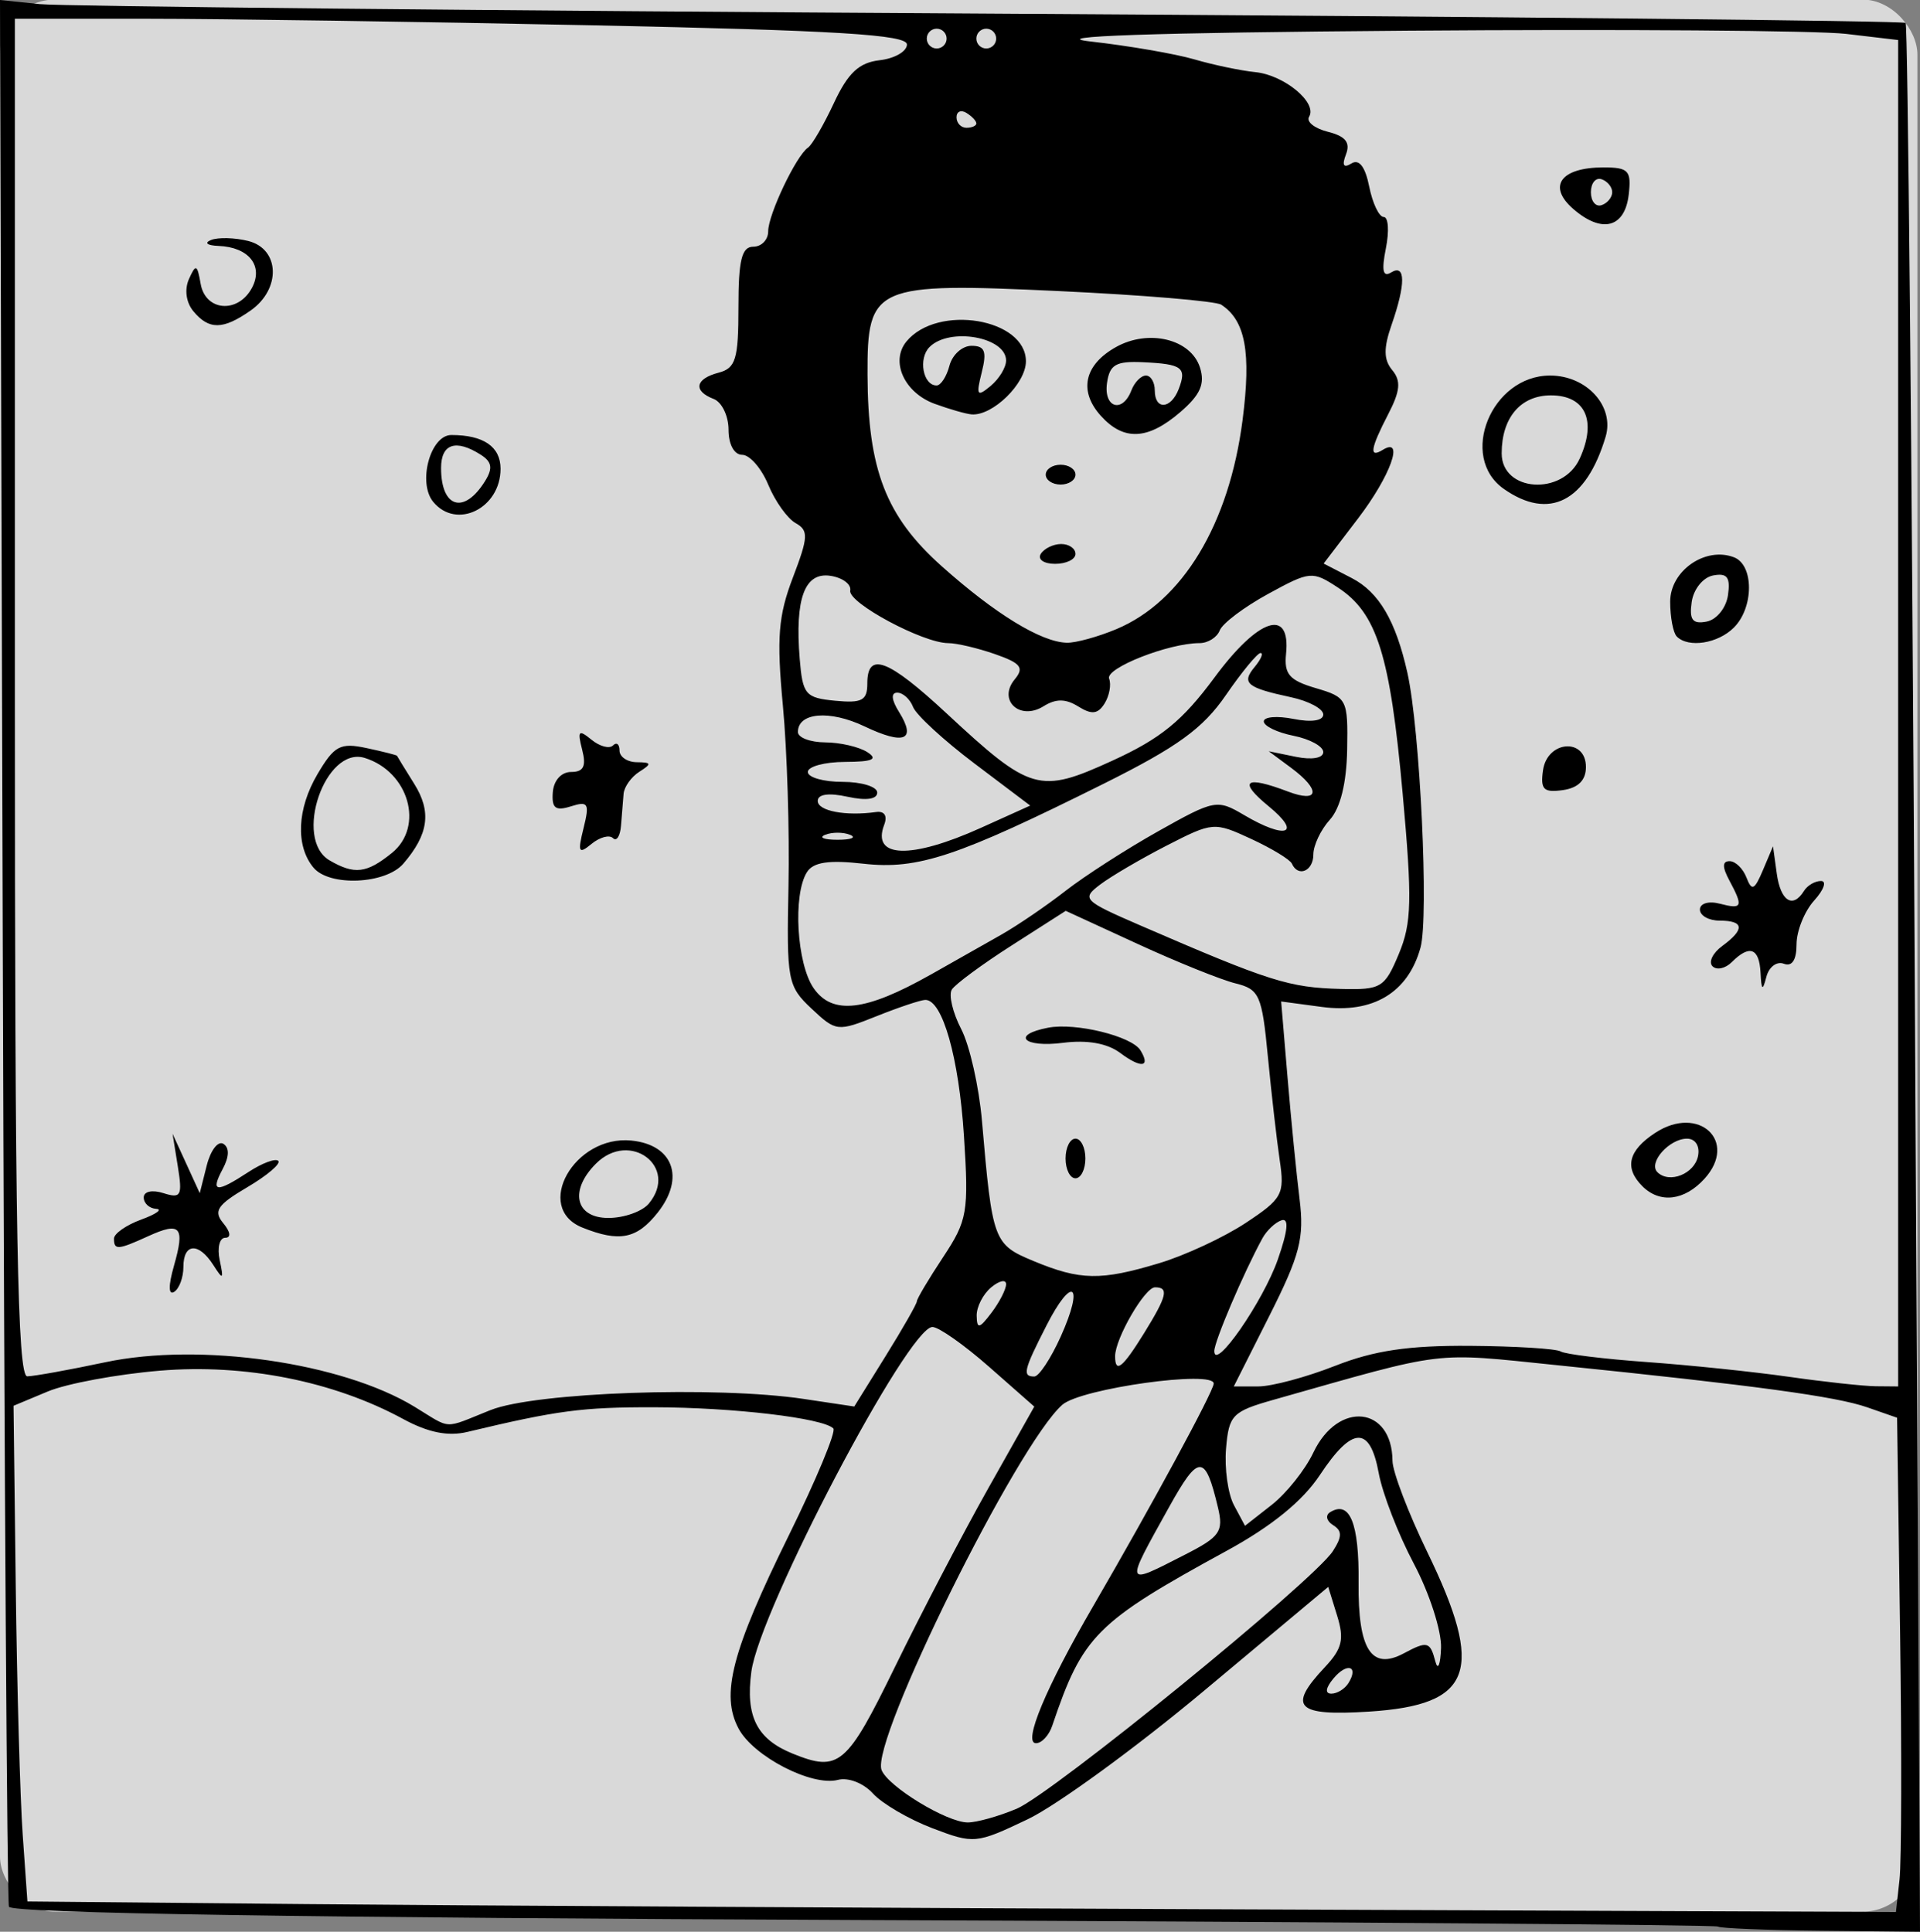 <?xml version="1.0" encoding="UTF-8" standalone="no"?>
<!-- Created with Inkscape (http://www.inkscape.org/) -->

<svg
   xmlns:dc="http://purl.org/dc/elements/1.1/"
   xmlns:cc="http://creativecommons.org/ns#"
   xmlns:rdf="http://www.w3.org/1999/02/22-rdf-syntax-ns#"
   xmlns:svg="http://www.w3.org/2000/svg"
   xmlns="http://www.w3.org/2000/svg"
   xmlns:sodipodi="http://sodipodi.sourceforge.net/DTD/sodipodi-0.dtd"
   xmlns:inkscape="http://www.inkscape.org/namespaces/inkscape"
   width="54.667mm"
   height="55.009mm"
   viewBox="0 0 193.703 194.915"
   id="svg2"
   version="1.1"
   inkscape:version="0.91 r13725"
   sodipodi:docname="frosty_boy.svg">
  <rect x="0" y="0" width="193.703" height="194.915" fill="#808080" stroke="none"/>
  <defs
     id="defs4" />
  <sodipodi:namedview
     id="base"
     pagecolor="#ffffff"
     bordercolor="#666666"
     borderopacity="1.0"
     inkscape:pageopacity="0.0"
     inkscape:pageshadow="2"
     inkscape:zoom="1.979899"
     inkscape:cx="-11.44808"
     inkscape:cy="111.94592"
     inkscape:document-units="px"
     inkscape:current-layer="layer1"
     showgrid="false"
     fit-margin-top="0"
     fit-margin-left="0"
     fit-margin-right="0"
     fit-margin-bottom="0"
     inkscape:window-width="1366"
     inkscape:window-height="744"
     inkscape:window-x="0"
     inkscape:window-y="24"
     inkscape:window-maximized="1" />
  <g
     inkscape:label="Layer 1"
     inkscape:groupmode="layer"
     id="layer1"
     transform="translate(-87.927,-328.947)">
    <rect
       style="opacity:0.7;fill:#ffffff"
       id="rect4134"
       width="193.444"
       height="192.939"
       x="87.927"
       y="328.903"
       ry="5.556" />
    <path
       style="fill:#000000"
       d="m 261.252,523.343 c -0.179,-0.173 -38.97,-0.469 -86.202,-0.658 -56.047,-0.225 -85.996,-0.691 -86.22,-1.344 -0.188,-0.55 -0.469,-44.064 -0.623,-96.697 l -0.28,-95.697 4,0.415 c 2.2,0.228 45.368,0.66 95.929,0.959 50.561,0.3 92.107,0.722 92.324,0.939 0.217,0.217 0.632,43.641 0.922,96.498 l 0.528,96.104 -10.027,-0.102 c -5.515,-0.056 -10.173,-0.244 -10.351,-0.417 z m 18.314,-4.734 c 0.199,-1.797 0.224,-13.02 0.057,-24.939 l -0.304,-21.671 -3.015,-1.051 c -3.151,-1.099 -11.285,-2.203 -31.303,-4.252 -12.709,-1.3 -10.908,-1.52 -28.574,3.488 -4.178,1.185 -4.522,1.537 -4.808,4.924 -0.169,2.006 0.192,4.581 0.802,5.722 l 1.11,2.074 2.698,-2.114 c 1.484,-1.163 3.375,-3.539 4.203,-5.282 2.495,-5.25 7.937,-4.68 7.979,0.836 0.008,1.102 1.59,5.25 3.515,9.218 5.827,12.011 4.58,15.424 -5.879,16.09 -7.349,0.468 -8.257,-0.441 -4.469,-4.473 1.758,-1.871 1.986,-2.823 1.25,-5.2 l -0.902,-2.91 -12.5,10.457 c -6.875,5.751 -14.896,11.598 -17.824,12.993 -5.2,2.477 -5.425,2.498 -9.628,0.893 -2.367,-0.904 -5.059,-2.478 -5.982,-3.499 -0.946,-1.045 -2.487,-1.644 -3.528,-1.372 -2.62,0.685 -8.514,-2.354 -10.019,-5.166 -1.836,-3.431 -0.703,-7.797 5.064,-19.506 2.773,-5.631 4.793,-10.486 4.489,-10.79 -1.05,-1.05 -10.1,-2.119 -18.072,-2.135 -7.26,-0.015 -9.749,0.314 -18.84,2.486 -1.968,0.47 -3.964,0.068 -6.5,-1.31 -7.008,-3.807 -15.952,-5.583 -24.52,-4.869 -4.323,0.36 -9.416,1.305 -11.317,2.099 l -3.457,1.444 0.224,18.273 c 0.123,10.05 0.439,21.304 0.701,25.008 l 0.476,6.735 28.117,0.265 c 15.464,0.146 57.879,0.386 94.255,0.533 l 66.138,0.268 0.361,-3.268 z m -89.084,-7.149 c 3.62,-1.522 29.983,-23.001 31.916,-26.003 0.942,-1.462 0.945,-2.05 0.014,-2.625 -0.659,-0.408 -0.792,-0.993 -0.294,-1.3 1.987,-1.228 2.934,1.111 2.873,7.094 -0.069,6.771 1.29,8.898 4.566,7.145 2.37,-1.268 2.654,-1.195 3.18,0.82 0.252,0.963 0.51,0.351 0.573,-1.359 0.064,-1.71 -1.17,-5.535 -2.741,-8.5 -1.572,-2.965 -3.167,-7.078 -3.545,-9.141 -0.883,-4.814 -2.664,-4.758 -5.936,0.185 -1.737,2.625 -4.86,5.167 -9.383,7.637 -13.225,7.223 -14.542,8.544 -17.625,17.678 -0.325,0.963 -1.061,1.75 -1.636,1.75 -1.349,0 1,-5.625 5.785,-13.856 5.886,-10.124 12.089,-21.576 12.145,-22.422 0.093,-1.397 -13.375,0.476 -15.262,2.121 -4.534,3.954 -19.372,33.925 -18.248,36.856 0.641,1.671 6.586,5.292 8.697,5.296 0.899,0.002 3.113,-0.618 4.92,-1.377 z m -12.24,-14.369 c 2.617,-5.362 6.844,-13.455 9.394,-17.983 l 4.637,-8.233 -4.564,-4.017 c -2.51,-2.21 -5.08,-4.017 -5.712,-4.017 -2.447,0 -17.428,28.519 -18.267,34.775 -0.605,4.514 0.549,6.809 4.162,8.273 4.671,1.893 5.46,1.223 10.35,-8.798 z m 45.726,1.683 c 1.076,-1.741 -0.15,-2.11 -1.521,-0.458 -0.789,0.95 -0.865,1.524 -0.202,1.524 0.585,0 1.36,-0.48 1.723,-1.067 z m -16.489,-12.96 c 3.534,-1.803 3.901,-2.327 3.325,-4.75 -1.294,-5.445 -1.935,-5.449 -4.943,-0.03 -4.49,8.089 -4.546,7.925 1.618,4.78 z m -70.056,-14.588 c 4.485,-1.795 22.777,-2.444 31.596,-1.122 l 5.092,0.763 3.158,-5.08 c 1.737,-2.794 3.158,-5.285 3.158,-5.535 0,-0.25 1.188,-2.25 2.64,-4.445 2.463,-3.721 2.605,-4.544 2.111,-12.229 -0.508,-7.906 -2.16,-13.739 -3.891,-13.739 -0.451,0 -2.65,0.733 -4.889,1.628 -3.98,1.593 -4.125,1.576 -6.6,-0.749 -2.413,-2.267 -2.521,-2.843 -2.323,-12.378 0.114,-5.5 -0.141,-13.701 -0.567,-18.224 -0.639,-6.791 -0.463,-9.035 1.007,-12.885 1.567,-4.104 1.6,-4.763 0.277,-5.503 -0.827,-0.463 -2.067,-2.202 -2.756,-3.865 -0.689,-1.663 -1.873,-3.024 -2.631,-3.024 -0.808,0 -1.379,-1.047 -1.379,-2.531 0,-1.392 -0.675,-2.79 -1.5,-3.107 -2.099,-0.806 -1.868,-2.032 0.5,-2.651 1.724,-0.451 2,-1.364 2,-6.617 0,-4.75 0.331,-6.094 1.5,-6.094 0.825,0 1.5,-0.697 1.5,-1.55 0,-1.696 2.834,-7.65 4.022,-8.45 0.408,-0.275 1.584,-2.3 2.612,-4.5 1.422,-3.043 2.528,-4.076 4.618,-4.316 1.511,-0.174 2.748,-0.889 2.748,-1.589 0,-0.989 -7.053,-1.419 -31.663,-1.934 -17.415,-0.364 -37.665,-0.662 -45,-0.662 l -13.337,0 0,68.5 c 0,54.143 0.262,68.496 1.25,68.483 0.688,-0.01 4.227,-0.648 7.866,-1.42 9.581,-2.031 23.885,0.028 31.205,4.491 3.804,2.319 2.814,2.276 7.675,0.331 z m -31.949,-14.55 c 1.133,-3.949 0.671,-4.484 -2.59,-2.998 -3.077,1.402 -3.457,1.429 -3.457,0.246 0,-0.504 1.238,-1.369 2.75,-1.921 1.512,-0.552 2.188,-1.04 1.5,-1.083 -0.688,-0.043 -1.25,-0.559 -1.25,-1.146 0,-0.61 0.852,-0.797 1.988,-0.437 1.773,0.563 1.93,0.273 1.454,-2.683 l -0.534,-3.313 1.373,3 1.373,3 0.703,-2.791 c 0.387,-1.535 1.141,-2.52 1.676,-2.189 0.625,0.386 0.602,1.296 -0.065,2.541 -1.267,2.367 -0.659,2.439 2.599,0.304 1.373,-0.899 2.726,-1.405 3.008,-1.124 0.281,0.281 -1.128,1.479 -3.132,2.661 -3.023,1.784 -3.435,2.401 -2.42,3.624 0.734,0.884 0.812,1.474 0.195,1.474 -0.566,0 -0.815,1.012 -0.554,2.25 0.419,1.982 0.342,2.042 -0.643,0.5 -1.484,-2.321 -3.019,-2.224 -3.019,0.191 0,1.068 -0.421,2.201 -0.936,2.519 -0.579,0.358 -0.586,-0.642 -0.017,-2.625 z M 146.677,452.81 c -4.961,-1.994 -0.809,-9.355 4.951,-8.778 4.206,0.422 5.429,3.738 2.671,7.245 -2.112,2.685 -3.873,3.039 -7.622,1.533 z m 6.71,-2.421 c 3.062,-3.689 -1.917,-7.449 -5.335,-4.03 -2.715,2.715 -2.083,5.482 1.253,5.482 1.583,0 3.42,-0.653 4.083,-1.452 z m -33.837,-33.899 c -1.819,-2.192 -1.656,-5.939 0.411,-9.437 1.697,-2.873 2.296,-3.19 4.948,-2.623 1.66,0.355 3.041,0.705 3.07,0.778 0.029,0.073 0.811,1.347 1.739,2.831 1.762,2.819 1.453,5.082 -1.098,8.052 -1.788,2.082 -7.466,2.331 -9.069,0.399 z m 7.916,-1.48 c 3.289,-2.663 1.708,-8.198 -2.738,-9.585 -3.993,-1.246 -7.236,8.19 -3.552,10.336 2.513,1.463 3.735,1.317 6.29,-0.751 z m 19.333,-2.499 c 0.623,-2.502 0.476,-2.757 -1.276,-2.201 -1.559,0.495 -1.948,0.192 -1.826,-1.42 0.09,-1.198 0.858,-2.049 1.848,-2.049 1.261,0 1.546,-0.574 1.114,-2.25 -0.494,-1.916 -0.355,-2.066 0.936,-1.009 0.833,0.683 1.812,0.945 2.173,0.583 0.362,-0.362 0.658,-0.133 0.658,0.509 0,0.642 0.787,1.174 1.75,1.182 1.485,0.013 1.524,0.158 0.259,0.958 -0.82,0.519 -1.539,1.524 -1.598,2.235 -0.059,0.711 -0.175,2.154 -0.259,3.209 -0.084,1.054 -0.448,1.621 -0.81,1.259 -0.362,-0.362 -1.337,-0.099 -2.166,0.583 -1.302,1.072 -1.412,0.855 -0.803,-1.588 z m -15.162,-32.92 c -1.598,-1.932 -0.296,-6.75 1.824,-6.75 3.249,0 4.965,1.178 4.965,3.407 0,3.992 -4.443,6.18 -6.789,3.343 z m 5.217,-2.088 c 0.813,-1.305 0.71,-1.949 -0.429,-2.675 -2.517,-1.604 -4,-1.105 -4,1.346 0,4.025 2.315,4.72 4.429,1.329 z M 107.437,360.354 c -0.737,-0.888 -0.917,-2.197 -0.447,-3.25 0.695,-1.555 0.834,-1.498 1.181,0.487 0.484,2.768 3.77,3.024 5.173,0.403 1.188,-2.22 -0.319,-4.115 -3.368,-4.232 -1.145,-0.044 -1.479,-0.308 -0.757,-0.598 0.711,-0.285 2.399,-0.241 3.75,0.098 3.198,0.803 3.333,4.852 0.235,7.022 -2.78,1.947 -4.194,1.964 -5.767,0.069 z m 115.189,106.409 c 3.918,-1.544 7.415,-2.063 13.604,-2.018 4.582,0.034 8.698,0.288 9.147,0.566 0.449,0.278 4.356,0.758 8.683,1.069 4.327,0.31 10.791,0.982 14.366,1.493 3.575,0.511 7.513,0.938 8.75,0.949 l 2.25,0.02 0,-67.928 0,-67.928 -5.25,-0.62 c -2.888,-0.341 -22.8,-0.486 -44.25,-0.322 -25.784,0.197 -36.628,0.565 -32,1.086 3.85,0.433 8.575,1.247 10.5,1.809 1.925,0.561 4.69,1.14 6.145,1.286 2.924,0.293 6.297,3.093 5.426,4.503 -0.306,0.496 0.549,1.179 1.901,1.518 1.772,0.445 2.281,1.078 1.823,2.271 -0.429,1.118 -0.251,1.417 0.547,0.924 0.776,-0.48 1.392,0.322 1.795,2.336 0.337,1.686 0.996,3.066 1.463,3.066 0.468,0 0.566,1.42 0.219,3.155 -0.451,2.256 -0.301,2.952 0.525,2.441 1.466,-0.906 1.486,1.159 0.051,5.275 -0.823,2.362 -0.807,3.529 0.063,4.577 0.902,1.086 0.812,2.097 -0.395,4.429 -1.812,3.503 -1.965,4.488 -0.563,3.621 2.224,-1.375 0.787,2.625 -2.481,6.907 l -3.481,4.561 2.84,1.469 c 2.741,1.417 4.438,4.31 5.612,9.563 1.276,5.714 2.177,24.625 1.32,27.727 -1.255,4.545 -4.796,6.672 -9.955,5.98 l -4.103,-0.55 0.645,7.671 c 0.355,4.219 0.901,9.741 1.213,12.27 0.485,3.934 0.046,5.633 -3.034,11.75 l -3.601,7.151 2.476,0 c 1.362,0 4.849,-0.935 7.749,-2.079 z m 31,-18.121 c -1.854,-1.854 -1.435,-3.6 1.292,-5.387 4.389,-2.876 8.393,0.847 4.974,4.624 -2.015,2.227 -4.5,2.529 -6.266,0.763 z m 5.612,-3.061 c 0.194,-1.006 -0.276,-1.739 -1.116,-1.739 -1.786,0 -3.934,2.429 -2.986,3.377 1.197,1.197 3.753,0.176 4.102,-1.638 z m 6.304,-18.489 c -0.129,-2.496 -1.109,-2.857 -2.899,-1.067 -0.651,0.651 -1.528,0.839 -1.948,0.418 -0.421,-0.421 0.022,-1.34 0.983,-2.044 2.298,-1.681 2.212,-2.558 -0.252,-2.558 -1.1,0 -2,-0.502 -2,-1.117 0,-0.624 0.882,-0.886 2,-0.594 2.287,0.598 2.399,0.325 0.965,-2.355 -0.723,-1.35 -0.713,-1.934 0.031,-1.934 0.587,0 1.353,0.747 1.704,1.66 0.533,1.389 0.804,1.266 1.656,-0.75 l 1.019,-2.41 0.379,2.75 c 0.384,2.787 1.618,3.574 2.746,1.75 0.34,-0.55 1.111,-1 1.714,-1 0.603,0 0.295,0.885 -0.684,1.967 -0.979,1.082 -1.78,3.071 -1.78,4.421 0,1.59 -0.453,2.28 -1.288,1.96 -0.708,-0.272 -1.5,0.326 -1.759,1.329 -0.378,1.462 -0.494,1.378 -0.587,-0.427 z M 243.597,406.671 c 0.426,-3.011 4.33,-3.308 4.33,-0.33 0,1.333 -0.777,2.11 -2.33,2.33 -1.939,0.275 -2.275,-0.061 -2,-2 z m 13.497,-13.497 c -0.367,-0.367 -0.667,-1.951 -0.667,-3.521 0,-3.115 3.549,-5.583 6.436,-4.475 2.02,0.775 2.016,5.068 -0.008,7.091 -1.617,1.617 -4.584,2.083 -5.762,0.905 z m 5.165,-4.183 c 0.256,-1.803 -0.082,-2.25 -1.5,-1.98 -1.017,0.194 -1.978,1.384 -2.162,2.678 -0.256,1.803 0.082,2.25 1.5,1.98 1.017,-0.194 1.978,-1.384 2.162,-2.678 z m -22.609,-10.708 c -4.613,-3.231 -1.268,-11.443 4.661,-11.443 3.702,0 6.52,3.108 5.602,6.178 -1.961,6.556 -5.689,8.469 -10.264,5.265 z m 7.648,-3.058 c 1.745,-3.829 0.583,-6.385 -2.903,-6.385 -3.057,0 -4.968,2.25 -4.968,5.851 0,3.899 6.147,4.316 7.87,0.534 z m -0.64,-25.185 c -2.651,-2.299 -1.276,-4.2 3.036,-4.2 2.535,0 2.83,0.317 2.55,2.741 -0.387,3.356 -2.702,3.96 -5.586,1.458 z m 3.92,-1.7 c 0,-0.522 -0.484,-1.111 -1.075,-1.308 -0.591,-0.197 -1.075,0.392 -1.075,1.308 0,0.917 0.484,1.505 1.075,1.308 0.591,-0.197 1.075,-0.786 1.075,-1.308 z m -55.645,115.49 c 2.408,-5.341 1.199,-6.29 -1.435,-1.127 -2.303,4.514 -2.451,5.137 -1.222,5.137 0.466,0 1.662,-1.805 2.656,-4.01 z m 8.414,-0.358 c 2.323,-3.759 2.532,-4.632 1.107,-4.632 -1.031,0 -4.026,5.171 -4.026,6.95 0,1.783 0.754,1.184 2.918,-2.318 z m 13.501,-7.453 c 1.018,-2.918 1.136,-4.198 0.365,-3.94 -0.628,0.209 -1.496,1.029 -1.928,1.821 -1.913,3.507 -4.857,10.41 -4.852,11.378 0.01,2.09 4.937,-5.021 6.415,-9.259 z m -27.42,2.508 c 0,-0.512 -0.675,-0.371 -1.5,0.314 -0.825,0.685 -1.486,1.977 -1.468,2.872 0.027,1.367 0.267,1.317 1.5,-0.314 0.808,-1.068 1.468,-2.36 1.468,-2.872 z m 15.438,-2.118 c 2.616,-0.787 6.547,-2.617 8.736,-4.065 3.7,-2.448 3.941,-2.893 3.434,-6.319 -0.3,-2.027 -0.838,-6.727 -1.195,-10.445 -0.599,-6.24 -0.851,-6.811 -3.281,-7.411 -1.448,-0.358 -5.891,-2.15 -9.873,-3.983 l -7.24,-3.333 -5.443,3.482 c -2.994,1.915 -5.716,3.924 -6.05,4.464 -0.334,0.54 0.092,2.334 0.947,3.987 0.854,1.652 1.797,5.828 2.094,9.279 1.046,12.135 1.161,12.447 5.211,14.127 4.714,1.956 6.764,1.991 12.661,0.216 z m -9.438,-10.569 c 0,-1.1 0.45,-2 1,-2 0.55,0 1,0.9 1,2 0,1.1 -0.45,2 -1,2 -0.55,0 -1,-0.9 -1,-2 z m 5.498,-10.658 c -1.292,-0.966 -3.323,-1.324 -5.748,-1.013 -3.996,0.513 -5.288,-0.802 -1.5,-1.526 2.77,-0.53 8.421,0.855 9.301,2.279 1.068,1.728 0.079,1.854 -2.052,0.26 z m -19.117,-7.885 c 2.265,-1.28 5.468,-3.092 7.118,-4.029 1.65,-0.936 4.575,-2.93 6.5,-4.432 1.925,-1.501 6.134,-4.209 9.354,-6.017 5.68,-3.19 5.937,-3.239 8.654,-1.634 4.232,2.5 5.896,1.914 2.492,-0.877 -3.141,-2.575 -2.404,-3.143 1.935,-1.494 3.166,1.204 3.345,-0.154 0.315,-2.397 l -2.25,-1.666 2.75,0.563 c 1.604,0.328 2.75,0.128 2.75,-0.481 0,-0.574 -1.35,-1.314 -3,-1.644 -1.65,-0.33 -3,-0.983 -3,-1.45 0,-0.468 1.35,-0.58 3,-0.25 1.803,0.361 3,0.183 3,-0.446 0,-0.575 -1.462,-1.359 -3.25,-1.743 -4.473,-0.959 -5.029,-1.421 -3.676,-3.051 0.644,-0.776 0.913,-1.411 0.597,-1.411 -0.316,0 -1.89,1.913 -3.499,4.25 -2.318,3.369 -4.868,5.219 -12.298,8.925 -14.802,7.382 -18.77,8.704 -24.264,8.085 -3.495,-0.394 -5.059,-0.161 -5.698,0.849 -1.441,2.276 -1.032,9.275 0.685,11.727 1.9,2.713 5.231,2.323 11.784,-1.379 z m 47.241,-2.097 c 1.304,-3.12 1.359,-5.43 0.387,-16.18 -1.264,-13.983 -2.588,-18.203 -6.521,-20.78 -2.596,-1.701 -2.813,-1.682 -7.059,0.638 -2.409,1.316 -4.603,2.971 -4.874,3.677 -0.271,0.706 -1.189,1.284 -2.04,1.284 -3.11,0 -9.528,2.525 -9.12,3.588 0.231,0.601 0.024,1.728 -0.459,2.503 -0.673,1.079 -1.295,1.15 -2.652,0.304 -1.275,-0.795 -2.259,-0.802 -3.504,-0.025 -2.398,1.497 -4.653,-0.612 -2.906,-2.718 0.975,-1.174 0.614,-1.634 -1.992,-2.542 -1.75,-0.61 -3.872,-1.109 -4.716,-1.109 -2.542,0 -10.132,-4.069 -9.891,-5.303 0.123,-0.632 -0.772,-1.302 -1.99,-1.488 -2.609,-0.399 -3.604,2.289 -3.105,8.386 0.294,3.596 0.576,3.929 3.57,4.218 2.718,0.262 3.25,-0.025 3.25,-1.75 0,-3.253 2.094,-2.458 8.01,3.039 8.482,7.883 9.34,8.128 16.697,4.766 4.893,-2.236 7.078,-4.016 10.325,-8.411 4.423,-5.988 7.69,-7.066 7.213,-2.38 -0.209,2.056 0.329,2.678 3,3.464 3.156,0.929 3.252,1.119 3.164,6.204 -0.059,3.377 -0.682,5.898 -1.75,7.079 -0.913,1.008 -1.659,2.585 -1.659,3.505 0,1.675 -1.541,2.33 -2.167,0.921 -0.183,-0.412 -2.036,-1.537 -4.117,-2.5 -3.716,-1.719 -3.868,-1.707 -8.5,0.67 -2.594,1.331 -5.616,3.101 -6.716,3.933 -1.909,1.444 -1.727,1.631 4,4.114 13.12,5.686 15.048,6.296 20.301,6.426 4.039,0.1 4.394,-0.116 5.822,-3.533 z m -42.155,-12.725 4.967,-2.242 -5.632,-4.252 c -3.097,-2.339 -5.881,-4.902 -6.186,-5.697 -0.305,-0.795 -1.022,-1.445 -1.594,-1.445 -0.658,0 -0.592,0.717 0.181,1.955 1.778,2.848 0.533,3.364 -3.489,1.446 -3.512,-1.675 -6.715,-1.404 -6.715,0.568 0,0.567 1.238,1.038 2.75,1.047 1.512,0.008 3.425,0.452 4.25,0.985 1.116,0.721 0.539,0.973 -2.25,0.985 -2.062,0.008 -3.75,0.465 -3.75,1.015 0,0.55 1.575,1 3.5,1 1.925,0 3.5,0.486 3.5,1.079 0,0.679 -1.113,0.835 -3,0.421 -1.887,-0.415 -3,-0.259 -3,0.421 0,1.018 2.805,1.553 5.886,1.123 0.845,-0.118 1.165,0.383 0.819,1.284 -1.296,3.377 2.684,3.503 9.763,0.308 z m -13.217,0.703 c -0.688,-0.277 -1.812,-0.277 -2.5,0 -0.688,0.277 -0.125,0.504 1.25,0.504 1.375,0 1.938,-0.227 1.25,-0.504 z m 26.878,-20.75 c 6.671,-2.795 11.373,-10.585 12.728,-21.087 0.884,-6.852 0.291,-10.057 -2.156,-11.652 -0.55,-0.358 -7.924,-0.976 -16.386,-1.373 -18.615,-0.872 -19.326,-0.562 -19.295,8.43 0.033,9.595 1.857,14.307 7.481,19.329 5.402,4.824 10.04,7.662 12.628,7.726 0.895,0.022 3.145,-0.596 5,-1.373 z m -7.628,-7.587 c 0.34,-0.55 1.266,-1 2.059,-1 0.793,0 1.441,0.45 1.441,1 0,0.55 -0.927,1 -2.059,1 -1.132,0 -1.781,-0.45 -1.441,-1 z m 0.5,-8 c 0,-0.55 0.675,-1 1.5,-1 0.825,0 1.5,0.45 1.5,1 0,0.55 -0.675,1 -1.5,1 -0.825,0 -1.5,-0.45 -1.5,-1 z m 5.567,-5.926 c -2.267,-2.505 -1.693,-5.147 1.509,-6.944 3.3,-1.852 7.572,-0.814 8.485,2.063 0.525,1.653 0.038,2.754 -1.989,4.498 -3.271,2.814 -5.7,2.93 -8.005,0.383 z m 3.071,-2.574 c 0.317,-0.825 0.977,-1.5 1.469,-1.5 0.491,0 0.893,0.675 0.893,1.5 0,2.009 1.628,1.913 2.417,-0.143 0.83,-2.164 0.361,-2.517 -3.595,-2.702 -2.741,-0.128 -3.378,0.238 -3.641,2.095 -0.356,2.509 1.559,3.093 2.458,0.75 z m -19.843,1.353 c -3.077,-1.126 -4.504,-4.295 -2.837,-6.303 3.146,-3.79 12.042,-2.302 12.042,2.014 0,2.237 -3.353,5.519 -5.473,5.356 -0.565,-0.043 -2.244,-0.524 -3.732,-1.068 z m 7.204,-4.368 c 0,-2.379 -5.699,-3.385 -7.722,-1.363 -1.159,1.159 -0.66,3.878 0.712,3.878 0.427,0 1.012,-0.9 1.299,-2 0.288,-1.1 1.289,-2 2.225,-2 1.346,0 1.562,0.56 1.031,2.675 -0.588,2.344 -0.478,2.514 0.892,1.378 0.86,-0.713 1.563,-1.869 1.563,-2.568 z m -3,-23.926 c 0,-0.243 -0.45,-0.719 -1,-1.059 -0.55,-0.34 -1,-0.141 -1,0.441 0,0.582 0.45,1.059 1,1.059 0.55,0 1,-0.198 1,-0.441 z m -3,-8.559 c 0,-0.55 -0.45,-1 -1,-1 -0.55,0 -1,0.45 -1,1 0,0.55 0.45,1 1,1 0.55,0 1,-0.45 1,-1 z m 5,0 c 0,-0.55 -0.45,-1 -1,-1 -0.55,0 -1,0.45 -1,1 0,0.55 0.45,1 1,1 0.55,0 1,-0.45 1,-1 z"
       id="path4147"
       inkscape:connector-curvature="0" />
  </g>
</svg>
